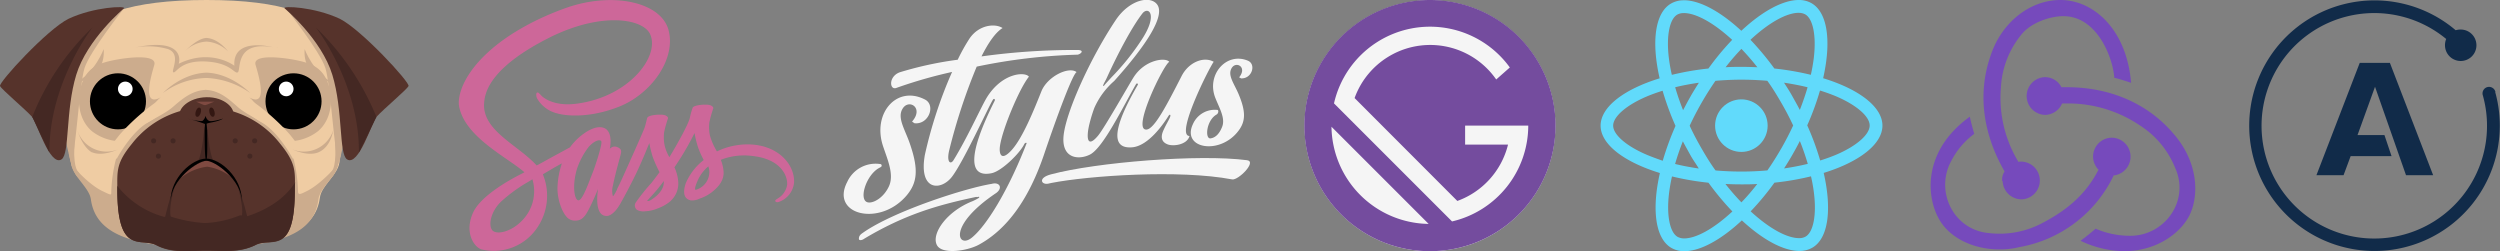 <svg id="Layer_1" data-name="Layer 1" xmlns="http://www.w3.org/2000/svg" viewBox="0 0 497.64 50"><rect x="0" y="0" width="497.64" height="50" fill="#808080" stroke="none"/><defs><style>.cls-1{fill:#efcca3;}.cls-2{fill:#ccac8d;}.cls-3{fill:#fff;}.cls-4{fill:#56332b;}.cls-5{fill:#442823;}.cls-6{fill:#7f4a41;}.cls-7{fill:#331712;}.cls-8{fill:#cd6799;}.cls-9{fill:#f5f5f5;}.cls-10{fill:#744c9e;}.cls-11{fill:#61dafb;}.cls-12{fill:#112b49;}.cls-13{fill:#764abc;}</style></defs><title>tool-2</title><path class="cls-1" d="M68.37,15.6c-.13-2.79.26-5.26-1-7.35C64.31,3,56.7,0,41.48,0V.44h0V0C26.25,0,18.26,3,15.21,8.31,14,10.47,14.14,12.88,14,15.67c-.13,2.22-1.15,4.57-.7,7.1.51,3.3.7,6.6,1.2,9.64.38,2.48,3.81,4.57,4.13,6.92.88,6.47,7.61,9.45,22.83,9.45v.51h.07v-.51c15.22,0,21.69-3,22.51-9.45.32-2.41,3.49-4.44,3.87-6.92.51-3,.7-6.34,1.21-9.64C69.51,20.24,68.5,17.83,68.37,15.6Z" transform="translate(-0.36 0)"/><path class="cls-2" d="M41.22,17.89c2.73.06,4.63,1.77,6.41,3.36,2.09,1.84,5.64,3.11,7.1,4.69s3.37,3.18,4.06,5.65a29.24,29.24,0,0,1,.89,6.47c0,.83.45.63,1.71,0,3-1.46,6.28-5.39,6.28-5.39-.38,2.47-3.61,4.69-3.93,7-.76,6.47-7,9.58-22.58,9.58h.32" transform="translate(-0.36 0)"/><path class="cls-2" d="M51.24,12.94c.58,2,2.61,8.63-1.33,6.41,0,0,1.65.95,2.67,4.56S56.26,28,56.26,28a9.56,9.56,0,0,0,7.42-1.9c2.66-2.28,3.11-6.34,2-9.45s-3.17-4-6.15-4.63S50.55,10.72,51.24,12.94Z" transform="translate(-0.36 0)"/><circle cx="58.43" cy="20.17" r="5.58"/><circle class="cls-3" cx="56.97" cy="17.7" r="1.46"/><path class="cls-1" d="M50.29,19.92A43.7,43.7,0,0,1,58,26.71c2.73,3.36,2.67,4,2.67,4l-2,.89s-2.79-5.26-6.22-7.23-3.87-3.62-3.87-3.62Z" transform="translate(-0.36 0)"/><path class="cls-2" d="M41.41,17.89c-2.73.06-4.76,1.77-6.59,3.36-2.1,1.84-5.78,3.11-7.24,4.69s-3.42,3.18-4.12,5.65a30.32,30.32,0,0,0-.95,6.47c0,.83.13.89-1.71,0-3-1.4-6.28-5.39-6.28-5.39.38,2.47,3.61,4.69,3.93,7,.89,6.47,7.17,9.58,22.71,9.58h.32" transform="translate(-0.36 0)"/><path class="cls-4" d="M56.13,28.61a18.75,18.75,0,0,0-14.72-7.23h-.06a18.75,18.75,0,0,0-14.72,7.23c-3.17,3.87-2.92,5.39-2.92,9.07,0,13.32,4.7,9.52,7.81,11.16s6.47,1.08,9.83,1.08h.06c3.43,0,6.66.45,9.83-1.14s7.81,2.35,7.81-11C59.11,34.13,59.3,32.48,56.13,28.61Z" transform="translate(-0.36 0)"/><path class="cls-5" d="M41.1,24.68s-.45,6.15-1.34,7.35l1.65-.38Z" transform="translate(-0.36 0)"/><path class="cls-5" d="M41.54,24.68S42,30.83,42.87,32l-1.65-.38Z" transform="translate(-0.36 0)"/><path class="cls-4" d="M36.21,23.22c-.63-1.46,1.65-3.81,5.27-3.87s5.9,2.34,5.26,3.87-2.92,2-5.26,2S36.85,24.74,36.21,23.22Z" transform="translate(-0.36 0)"/><path d="M41.48,24.68c0-.26,2.15-.32,3.29-1.08,0,0-2.34.76-2.85.44a1.49,1.49,0,0,1-.63-1,2,2,0,0,1-.58,1c-.44.26-3.1-.44-3.1-.44a25.28,25.28,0,0,1,3.55,1.08c0,.19-.06.82-.06,1.26,0,1.59,0,5.52.25,5.84.38.57.25-4.25.25-5.84C41.54,25.44,41.54,24.93,41.48,24.68Z" transform="translate(-0.36 0)"/><path class="cls-6" d="M41.6,33.18a10,10,0,0,1,4.7,2C44.65,33.3,42.68,32,41.6,32s-3.55,1.4-5.26,3.43A10.36,10.36,0,0,1,41.6,33.18Z" transform="translate(-0.36 0)"/><path class="cls-5" d="M41.16,44.4a27.38,27.38,0,0,1-6.92-1.33c-.44-.13-.88.19-1.33.07A17.87,17.87,0,0,1,23.71,37v.64c0,13.32,4.7,9.58,7.81,11.16s6.47,1.08,9.83,1.08h.06c3.43,0,6.66.44,9.83-1.14s7.81,2.28,7.81-11a11.33,11.33,0,0,1,.06-1.46c-1.84,3-5.2,5.33-9.39,6.72-.38.13-1.27-.19-1.65-.12A20.77,20.77,0,0,1,41.16,44.4Z" transform="translate(-0.36 0)"/><path class="cls-5" d="M35.13,37.24s-1.58,4.75-.51,6.85l-1.45-.64S34.24,38.63,35.13,37.24Z" transform="translate(-0.36 0)"/><path class="cls-5" d="M47.69,37.24s1.59,4.75.51,6.85l1.46-.64S48.52,38.63,47.69,37.24Z" transform="translate(-0.36 0)"/><path class="cls-2" d="M31.07,12.94c-.57,2-2.6,8.63,1.33,6.41,0,0-1.64.95-2.66,4.56S26.06,28,26.06,28a9.56,9.56,0,0,1-7.42-1.9c-2.66-2.28-3.11-6.34-2-9.45s3.17-4,6.16-4.63S31.71,10.72,31.07,12.94Z" transform="translate(-0.36 0)"/><path d="M41.41,32c1.72,0,7,3.68,7.11,8.19V40c0-4.69-4.32-8.43-7.11-8.43s-7.1,3.8-7.1,8.43v.26C34.37,35.71,39.7,32,41.41,32Z" transform="translate(-0.36 0)"/><ellipse class="cls-7" cx="42.56" cy="22.33" rx="0.51" ry="0.95" transform="translate(-4.59 11.33) rotate(-14.46)"/><ellipse class="cls-7" cx="39.82" cy="22.33" rx="0.95" ry="0.51" transform="translate(6.33 53.75) rotate(-72.76)"/><circle cx="23.48" cy="20.17" r="5.58"/><circle class="cls-3" cx="24.94" cy="17.7" r="1.46"/><path class="cls-6" d="M43.06,20.24c0-.07-1.46.63-1.84.69s-1.84-.76-1.84-.69h3.68Z" transform="translate(-0.36 0)"/><path class="cls-1" d="M32,19.92a43.7,43.7,0,0,0-7.74,6.79c-2.73,3.36-2.66,4-2.66,4l2,.89s2.79-5.26,6.22-7.23,3.87-3.62,3.87-3.62Z" transform="translate(-0.36 0)"/><path class="cls-2" d="M21,9.77s-1.72,4.69-5.52,6.66C15.47,16.43,21.43,15.73,21,9.77Z" transform="translate(-0.36 0)"/><path class="cls-2" d="M61,9.77s1.72,4.69,5.52,6.66C66.53,16.43,60.57,15.73,61,9.77Z" transform="translate(-0.36 0)"/><path class="cls-2" d="M50.17,18.52s-3.75-3.93-8.76-4.06h.13c-5.08.13-8.75,4.06-8.75,4.06a15.13,15.13,0,0,1,8.75-3h0A16.35,16.35,0,0,1,50.17,18.52Z" transform="translate(-0.36 0)"/><path class="cls-2" d="M45.79,10.28s-1.9-2.67-4.44-2.73h.13c-1.91.06-4.38,2.73-4.38,2.73a6.55,6.55,0,0,1,4.38-2h0A6.54,6.54,0,0,1,45.79,10.28Z" transform="translate(-0.36 0)"/><path class="cls-2" d="M23.84,29.75s-3,1.46-5.14.57h-.06C16.74,29.24,15.78,26,15.78,26A6.13,6.13,0,0,0,23.84,29.75Z" transform="translate(-0.36 0)"/><path class="cls-2" d="M58.6,29.75s3,1.46,5.14.57h0C66.28,29.24,66.66,26,66.66,26A6.13,6.13,0,0,1,58.6,29.75Z" transform="translate(-0.36 0)"/><path class="cls-2" d="M27.27,9.45a14.47,14.47,0,0,1,6.53.32c2.73,1,.51,4.44,1.08,4.63s1.33-2.41,6.41-2.16,5.7,2.54,6.4,2.16-.7-6.34,7-5c0,0-8.06-2.16-7.68,3.68,0,0-4.63-3.55-11.1-.38C36,12.75,37.61,7.29,27.27,9.45Z" transform="translate(-0.36 0)"/><path class="cls-2" d="M55.37,9.45c.12,0,.19.07.25.07S55.56,9.45,55.37,9.45Z" transform="translate(-0.36 0)"/><path class="cls-2" d="M55.37,9.45Z" transform="translate(-0.36 0)"/><path class="cls-2" d="M25.05,1.65s-6.85,8.63-7.87,11.92S15.4,30.7,14.52,32.67L11.34,19.09,17.18,5Z" transform="translate(-0.36 0)"/><path class="cls-2" d="M57.27,1.65s6.85,8.63,7.87,11.92,1.77,17.13,2.66,19.1L71,19.09,65.14,5Z" transform="translate(-0.36 0)"/><path class="cls-4" d="M57,1.65s7.36,6.15,9.52,13.26,1.27,15.73,2.92,16.81c2.34,1.52,5-7.55,5.9-8.5,1.39-1.53,6-5.39,6.34-6.09S72.24,5.84,68,3.74C62.85,1.33,56.51,1.14,57,1.65Z" transform="translate(-0.36 0)"/><path class="cls-5" d="M63.23,5.46s8.69,11.1,8.57,24.92l3.49-7.1A52.22,52.22,0,0,0,63.23,5.46Z" transform="translate(-0.36 0)"/><path class="cls-4" d="M25.05,1.65S17.69,7.8,15.53,14.91s-1.27,15.73-2.92,16.81c-2.34,1.52-5-7.55-5.9-8.5-1.39-1.53-6-5.39-6.34-6.09S9.76,5.84,14,3.74C19.15,1.33,25.49,1.14,25.05,1.65Z" transform="translate(-0.36 0)"/><path class="cls-5" d="M18.77,5.46s-8.69,11.1-8.57,24.92l-3.42-7.1A50.12,50.12,0,0,1,18.77,5.46Z" transform="translate(-0.36 0)"/><path class="cls-2" d="M14.07,30.64s.64,3.42,1.65,4.5.32-.82.32-.82-1.08-.57-.89-4.95S14.07,30.64,14.07,30.64Z" transform="translate(-0.36 0)"/><path class="cls-2" d="M68.18,30.64s-.63,3.42-1.65,4.5-.31-.82-.31-.82,1.07-.57.88-4.95S68.18,30.64,68.18,30.64Z" transform="translate(-0.36 0)"/><circle class="cls-5" cx="34.45" cy="28.04" r="0.51"/><circle class="cls-5" cx="31.53" cy="31.08" r="0.51"/><circle class="cls-5" cx="30.58" cy="28.04" r="0.51"/><circle class="cls-5" cx="46.82" cy="28.04" r="0.51"/><circle class="cls-5" cx="49.74" cy="31.08" r="0.51"/><circle class="cls-5" cx="50.69" cy="28.04" r="0.51"/><path class="cls-8" d="M149.07,28.74a14.07,14.07,0,0,0-6,1.4A12.67,12.67,0,0,1,141.68,27a8.33,8.33,0,0,1-.12-2.63,23.45,23.45,0,0,1,.79-2.83c0-.13-.14-.7-1.48-.71s-2.5.26-2.63.61a13.87,13.87,0,0,0-.56,2c-.24,1.22-2.68,5.57-4.08,7.85a8.7,8.7,0,0,1-.93-2.29,8.35,8.35,0,0,1-.12-2.63,22,22,0,0,1,.79-2.84c0-.12-.15-.7-1.49-.71s-2.49.26-2.63.61-.28,1.18-.56,2-3.53,8.06-4.38,9.93c-.44,1-.82,1.73-1.08,2.26h0l0,.09c-.23.45-.37.7-.37.7h0c-.18.33-.38.63-.47.63a4,4,0,0,1,0-2.07c.49-2.52,1.65-6.44,1.63-6.57s.22-.76-.75-1.11a1.23,1.23,0,0,0-1.38.23c-.08,0-.14.21-.14.21s1.06-4.41-2-4.41c-1.92,0-4.57,2.11-5.89,4l-4.48,2.44c-.72.41-1.46.81-2.16,1.18,0,0-.09-.11-.14-.15-3.73-4-10.62-6.8-10.33-12.15.11-1.94.78-7.06,13.24-13.27,10.25-5.05,18.41-3.65,19.82-.55,2,4.44-4.37,12.67-15,13.86-4.05.45-6.17-1.11-6.7-1.69s-.65-.65-.85-.53-.13.74,0,1.05a6.24,6.24,0,0,0,3.82,3c2,.63,6.69,1,12.42-1.23,6.42-2.48,11.44-9.39,10-15.17S122.2-1.69,113,1.59c-5.48,1.94-11.42,5-15.7,9-5.08,4.75-5.88,8.88-5.55,10.6,1.18,6.14,9.64,10.14,13,13.1l-.46.25c-1.7.84-8.15,4.22-9.76,7.78-1.83,4.05.29,6.94,1.69,7.33a10.41,10.41,0,0,0,11.22-4.54,11.24,11.24,0,0,0,1-10.36.18.18,0,0,0,0-.07l1.33-.78c.86-.51,1.71-1,2.44-1.38a16.32,16.32,0,0,0-.86,4.43c-.18,2.29.76,5.26,2,6.43a2.19,2.19,0,0,0,1.6.53c1.44,0,2.09-1.2,2.8-2.61.88-1.73,1.67-3.74,1.67-3.74s-1,5.43,1.69,5.43c1,0,2-1.26,2.4-1.91h0a.6.6,0,0,0,.08-.12,2.21,2.21,0,0,1,.16-.25v0c.38-.68,1.26-2.23,2.56-4.8,1.69-3.31,3.3-7.45,3.3-7.45a21.67,21.67,0,0,0,.65,2.69,24.58,24.58,0,0,0,1.39,3.12c-.39.55-.63.85-.63.85h0c-.32.42-.66.87-1,1.31a37.54,37.54,0,0,0-3.13,3.92,1.08,1.08,0,0,0,.29,1.44,2.72,2.72,0,0,0,1.64.26,7.11,7.11,0,0,0,2.44-.56,8.24,8.24,0,0,0,2.11-1.1,4.72,4.72,0,0,0,2-4.16,8.25,8.25,0,0,0-.76-2.93l.35-.51a55.26,55.26,0,0,0,3.65-6.31,21.67,21.67,0,0,0,.65,2.69,17.56,17.56,0,0,0,1.18,2.68,11.61,11.61,0,0,0-3.56,4.59c-.76,2.22-.17,3.21,1,3.45a3.39,3.39,0,0,0,1.78-.37,8.24,8.24,0,0,0,2.26-1.16c1.3-1,2.55-2.3,2.48-4.11a8,8,0,0,0-.56-2.44,12.74,12.74,0,0,1,6.47-.74c5.79.68,6.94,4.3,6.72,5.82a3.89,3.89,0,0,1-1.84,2.61c-.4.25-.54.34-.5.52s.24.26.58.21a4.53,4.53,0,0,0,3.16-4C158.51,32.62,155.1,28.71,149.07,28.74ZM104.36,43.82c-1.93,2.09-4.61,2.89-5.76,2.22s-.76-3.82,1.6-6a31.26,31.26,0,0,1,4.52-3.38l1.2-.71.13-.08h0l.29-.18A8.3,8.3,0,0,1,104.36,43.82Zm14-9.52c-.67,1.63-2.07,5.81-2.92,5.57s-1.18-3.36-.15-6.49a14.74,14.74,0,0,1,2.28-4.17c1.05-1.17,2.2-1.56,2.48-1.09S118.78,33.27,118.36,34.3Zm11.56,5.52c-.28.15-.55.25-.67.18s.12-.25.12-.25,1.45-1.56,2-2.26c.33-.42.72-.9,1.13-1.45v.16C132.52,38.06,130.72,39.31,129.92,39.82Zm8.91-2c-.2-.14-.17-.63.53-2.15a8,8,0,0,1,2-2.56,3.58,3.58,0,0,1,.2,1.12A3.69,3.69,0,0,1,138.83,37.79Z" transform="translate(-0.36 0)"/><path class="cls-9" d="M180.85,38.88c2.11-2.52,2.36-5.13.72-10-1-3.07-2.75-5.43-1.49-7.33s4.21-.06,1.83,2.65l.47.33c2.86.33,4.27-3.58,2.13-4.7-5.63-2.94-10.55,2.71-8.38,9.25.93,2.78,2.24,5.71,1.18,8-.91,2-2.67,3.19-3.85,3.23-2.46.13-.83-5.52,2-6.93.25-.13.6-.29.27-.7A6.2,6.2,0,0,0,169,36.23C165.58,42.79,175.53,45.21,180.85,38.88Z" transform="translate(-0.36 0)"/><path class="cls-9" d="M242.32,19.59c.8,2,2,4,1.3,5.69-.6,1.49-1.39,2.12-2.26,2.26-1.22.21-.89-3.62,1.2-4.76.19-.1.46-.6.21-.89a4.75,4.75,0,0,0-4.94,2.79c-2.34,4.91,5.29,6.25,9,1.43,1.49-1.92,1.55-3.83.12-7.28-.91-2.2-2.29-3.83-1.42-5.28s3.16-.21,1.49,1.84l.37.21c2.17.12,3.06-2.77,1.41-3.5C244.47,10.24,240.39,14.94,242.32,19.59Z" transform="translate(-0.36 0)"/><path class="cls-9" d="M214.67,14.36c-1.51-1.2-5.76.8-7,3.78-1.51,3.79-3.74,9.32-5.94,11.74s-2.54.58-2.31-.89c.53-3.46,3.91-11.47,5.75-13.72-.68-1-5.15-.87-8.26,3.95-1.16,1.82-3.81,7.89-6.75,12.67-.64,1-1.44.31-.82-2.11a114.74,114.74,0,0,1,5.44-16.52,113.08,113.08,0,0,1,20.12-2.38c.76-.21,1.28-.89,0-.93a135.15,135.15,0,0,0-19.17,1.28c1.33-2.65,2.75-4.76,4.2-5.65-1.57-1-4.76-.6-6.58,2.09A36.08,36.08,0,0,0,191,11.89a70.51,70.51,0,0,0-11.57,2.51c-2.27.87-2,3.62-.64,3.1a93,93,0,0,1,11.09-3.18,88.17,88.17,0,0,0-5.42,16.51c-1.28,7.24,3.21,7.2,5.4,4.35,2.38-3.13,7.35-14.12,8.12-15.28.22-.39.53-.18.37.17-5.55,11.07-5.07,15.35-.58,14.4,2-.43,5.53-3.91,6.44-5.71.18-.43.58-.39.49-.21-3.52,9.13-8,16.52-11,18.84-2.73,2.09-4.76-2.45,4.91-8.94,1.43-1,.76-2.3-.85-1.85h0c-5,.79-19.27,5.32-25.54,9.67-.47.33-.91.6-.89,1.28,0,.4.7.25,1,0,8.11-4.86,14.75-6.76,22.37-8.36a.42.42,0,0,0,.33,0c.35-.08.33.11.1.25a11.18,11.18,0,0,1-1.16.6c-5.13,2-8.23,6.44-7.14,8.69.93,2,6,1.25,8.34,0,5.84-3.16,10.08-9.37,13-17.94C210.73,23.21,213.92,14.61,214.67,14.36Z" transform="translate(-0.36 0)"/><path class="cls-9" d="M248.59,31.89c-9.5-1.25-30,.41-39,2.81-2.7.7-1.95,2.13-.58,1.86l.62-.14c7.43-1.45,25.45-2.71,36-.71C246.83,35.94,250.62,32.16,248.59,31.89Z" transform="translate(-0.36 0)"/><path class="cls-9" d="M217.32,30.77c2.64-1.33,6.58-9.52,9.16-14,.19-.33.52-.06.34.16-6.54,11.26-3.77,12.57-1.18,12.4,3.45-.21,6.64-5.17,7.34-6.29.29-.44.46-.08.29.23-.16.51-.76,1.42-1.32,2.67-.79,1.75,0,2.44.72,2.75,1.08.52,4,.18,4.47-1.62-2.94-.06,4.1-13.92,4.82-14.77-2-1.14-5,.1-6.39,2.83-3,5.86-5.44,10.58-7,10.66-3,.17,3.48-13.06,4.54-13.47-.64-.93-4.76-.54-7.06,3-.83,1.28-5.88,10.22-7.12,11.69-2.19,2.61-2.36.38-1.74-2.23a30.36,30.36,0,0,1,1-3.29,15.33,15.33,0,0,1,3.95-5.36C228.55,9,232.22,3.28,230.77,1c-1.29-2-5.57-1.12-8.32,3-5.07,7.6-9.75,18-10.35,22.77S215,31.93,217.32,30.77ZM220,16.84c.22-.52.37-.66.76-1.53h0c2.28-5,5.13-10.29,7.1-12.75,1.22-1.28,2.94.46-.16,5.22a48.53,48.53,0,0,1-6.15,7.67v0c-.58.65-1.1,1.18-1.33,1.49S219.88,17.13,220,16.84Z" transform="translate(-0.36 0)"/><circle class="cls-9" cx="284.64" cy="25.03" r="24.97"/><path class="cls-10" d="M285,0a25,25,0,1,0,25,25A25,25,0,0,0,285,0ZM265.4,25.23l19.34,19.34A19.6,19.6,0,0,1,265.4,25.23Zm24,18.85-23.5-23.5a19.6,19.6,0,0,1,35-7.15l-2.71,2.39A16,16,0,0,0,270,19.52L290.45,40a16,16,0,0,0,10.09-11.21H292V25h12.57A19.62,19.62,0,0,1,289.39,44.08Z" transform="translate(-0.36 0)"/><path class="cls-11" d="M375.07,25c0-3.72-4.66-7.25-11.8-9.43,1.65-7.28.92-13.07-2.31-14.93A5,5,0,0,0,358.4,0V2.56a2.69,2.69,0,0,1,1.3.3c1.56.89,2.23,4.29,1.71,8.66a34.15,34.15,0,0,1-.59,3.37,56.18,56.18,0,0,0-7.26-1.25,56.36,56.36,0,0,0-4.76-5.72c3.73-3.47,7.23-5.37,9.61-5.37V0h0c-3.15,0-7.27,2.24-11.43,6.13C342.81,2.27,338.69.05,335.54.05V2.6c2.37,0,5.89,1.89,9.62,5.33a53.56,53.56,0,0,0-4.73,5.71,54.51,54.51,0,0,0-7.28,1.26,32.75,32.75,0,0,1-.59-3.32c-.54-4.37.12-7.77,1.67-8.67a2.49,2.49,0,0,1,1.31-.3V.06h0A5,5,0,0,0,333,.7c-3.22,1.85-3.94,7.63-2.28,14.89-7.12,2.19-11.75,5.71-11.75,9.42s4.66,7.24,11.8,9.43c-1.65,7.27-.92,13.07,2.31,14.92a5.05,5.05,0,0,0,2.57.64c3.15,0,7.27-2.24,11.44-6.13,4.16,3.86,8.28,6.08,11.43,6.08a5.08,5.08,0,0,0,2.59-.64c3.21-1.85,3.93-7.63,2.27-14.89C370.44,32.24,375.07,28.71,375.07,25Zm-14.9-7.64c-.42,1.48-.95,3-1.54,4.52-.47-.91-1-1.83-1.5-2.74s-1.09-1.81-1.65-2.68C357.11,16.71,358.67,17,360.17,17.37Zm-5.24,12.19q-1.33,2.32-2.76,4.37c-1.7.15-3.43.23-5.17.23s-3.46-.08-5.15-.22c-1-1.36-1.88-2.81-2.77-4.35s-1.66-3-2.38-4.55c.71-1.53,1.51-3.07,2.37-4.57s1.81-3,2.76-4.37c1.7-.15,3.43-.23,5.17-.23s3.46.08,5.15.22c1,1.36,1.88,2.82,2.77,4.35s1.66,3,2.38,4.55C356.58,26.53,355.79,28.06,354.93,29.56Zm3.7-1.49c.62,1.54,1.14,3.07,1.58,4.56-1.5.36-3.08.67-4.72.91.56-.88,1.12-1.78,1.65-2.71S358.16,29,358.63,28.07ZM347,40.28a45.68,45.68,0,0,1-3.18-3.66c1,.05,2.08.08,3.15.08s2.14,0,3.18-.08A41.84,41.84,0,0,1,347,40.28Zm-8.51-6.74c-1.63-.24-3.19-.53-4.69-.9.42-1.48.95-3,1.54-4.52.47.91,1,1.83,1.5,2.75S338,32.67,338.51,33.54ZM347,9.73q1.59,1.65,3.18,3.66c-1-.05-2.09-.08-3.15-.08s-2.14,0-3.18.08A43.36,43.36,0,0,1,347,9.73Zm-8.47,6.74c-.56.88-1.12,1.78-1.65,2.71s-1,1.83-1.49,2.75c-.62-1.54-1.14-3.07-1.58-4.56C335.28,17,336.86,16.71,338.5,16.47ZM328.14,30.8c-4.05-1.73-6.67-4-6.67-5.79s2.62-4.08,6.67-5.8c1-.42,2.06-.8,3.17-1.15a55.29,55.29,0,0,0,2.57,7A56.07,56.07,0,0,0,331.34,32C330.21,31.61,329.14,31.22,328.14,30.8Zm6.16,16.35c-1.56-.89-2.23-4.29-1.71-8.66a34.15,34.15,0,0,1,.59-3.37,54.52,54.52,0,0,0,7.26,1.25,56.36,56.36,0,0,0,4.76,5.72c-3.73,3.47-7.23,5.37-9.61,5.37A2.76,2.76,0,0,1,334.3,47.15Zm27.14-8.72c.54,4.37-.12,7.77-1.67,8.67a2.49,2.49,0,0,1-1.31.3c-2.37,0-5.89-1.89-9.62-5.33a53.56,53.56,0,0,0,4.73-5.71,54.51,54.51,0,0,0,7.28-1.26A31.66,31.66,0,0,1,361.44,38.43Zm4.41-7.63c-1,.42-2.06.8-3.17,1.15a53.89,53.89,0,0,0-2.58-7,53,53,0,0,0,2.54-6.93c1.14.35,2.21.74,3.22,1.16,4.05,1.73,6.67,4,6.67,5.8S369.9,29.08,365.85,30.8Z" transform="translate(-0.36 0)"/><path class="cls-11" d="M335.53.05Z" transform="translate(-0.36 0)"/><circle class="cls-11" cx="346.63" cy="25.01" r="5.23"/><path class="cls-11" d="M358.39,0Z" transform="translate(-0.36 0)"/><path class="cls-12" d="M479.29,34.87h5.4l-8.61-22.36h-6l-8.62,22.36h5.4l1.41-3.79h8.14L475,26.89h-5.36l3.48-9.62Zm17.8-16.56a1.3,1.3,0,1,0-2.5.7,22.44,22.44,0,1,1-7.3-11.25A3.26,3.26,0,0,0,487.05,9a3.13,3.13,0,1,0,3.13-3.12,3.32,3.32,0,0,0-1,.14,24.94,24.94,0,1,0,7.87,12.32Z" transform="translate(-0.36 0)"/><path class="cls-13" d="M421.16,34.92a3.77,3.77,0,0,0-.4-7.51h-.14A3.76,3.76,0,0,0,417,31.3a3.82,3.82,0,0,0,1.08,2.48c-2.28,4.49-5.77,7.77-11,10.52a18.12,18.12,0,0,1-10.93,2.08,9.32,9.32,0,0,1-6.84-4A9.86,9.86,0,0,1,388.79,32a15.55,15.55,0,0,1,4.56-5.36c-.27-.88-.67-2.35-.88-3.42-9.71,7-8.71,16.55-5.76,21,2.21,3.35,6.7,5.43,11.66,5.43a16.23,16.23,0,0,0,4-.47,25.72,25.72,0,0,0,18.77-14.34ZM433,26.61c-5.1-6-12.6-9.25-21.18-9.25H410.7a3.66,3.66,0,0,0-3.28-2h-.13a3.76,3.76,0,0,0,.13,7.51h.13a3.79,3.79,0,0,0,3.29-2.28H412a25.56,25.56,0,0,1,14.28,4.35,18,18,0,0,1,7.1,8.58,9.28,9.28,0,0,1-.13,7.91,9.85,9.85,0,0,1-9.18,5.5,17.21,17.21,0,0,1-6.57-1.41c-.74.67-2.08,1.74-3,2.41A20.76,20.76,0,0,0,423.17,50c6.43,0,11.19-3.55,13-7.1C438.12,39,438,32.31,433,26.61Zm-34,9.45a3.77,3.77,0,0,0,3.75,3.62h.14a3.76,3.76,0,0,0-.14-7.51h-.13a1.08,1.08,0,0,0-.47.07,24.57,24.57,0,0,1-3.49-14.88,18,18,0,0,1,4-10.39c1.94-2.48,5.69-3.69,8.24-3.75,7.11-.14,10.12,8.71,10.32,12.26.87.2,2.35.67,3.35,1C423.64,5.63,416.94,0,410.5,0c-6,0-11.59,4.36-13.8,10.79-3.09,8.58-1.08,16.82,2.68,23.33a2.94,2.94,0,0,0-.47,1.94Z" transform="translate(-0.36 0)"/></svg>